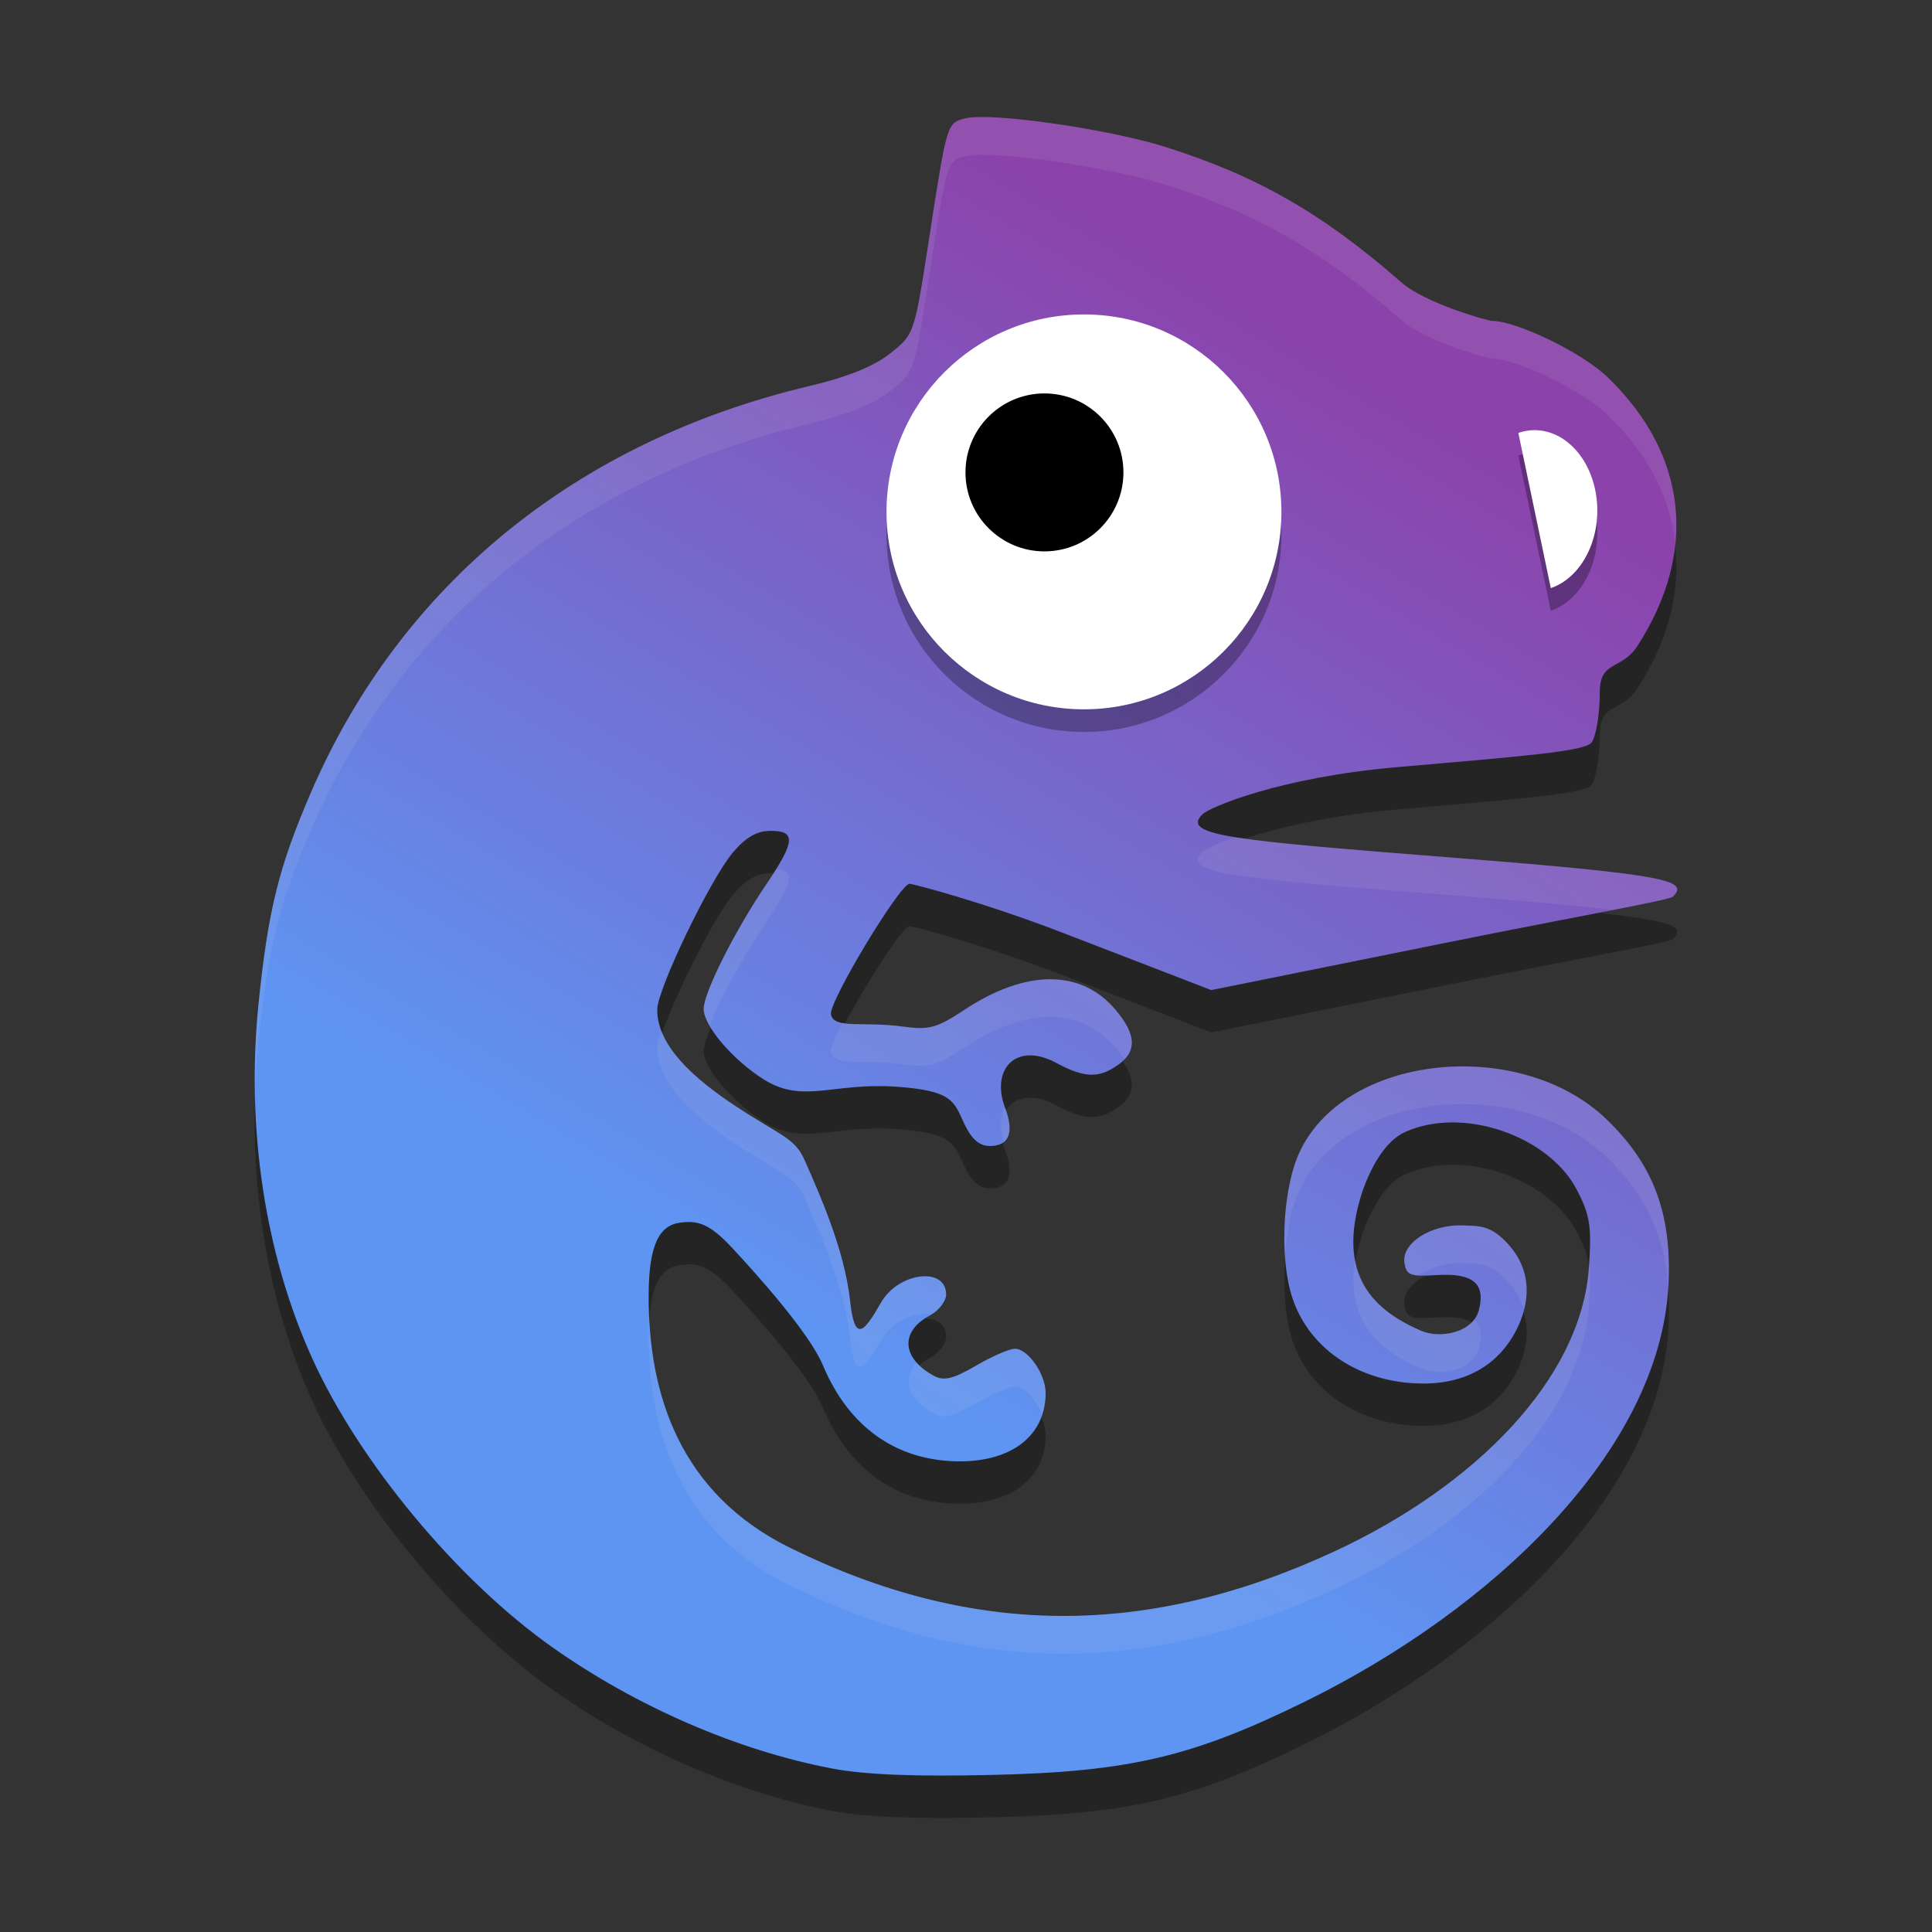 <svg width="512" height="512" version="1.1" viewBox="0 0 384 384" xmlns="http://www.w3.org/2000/svg" xmlns:xlink="http://www.w3.org/1999/xlink"><rect x="0" y="0" width="384" height="384" fill="#333333" stroke="none"/><defs><clipPath><rect width="384" height="384"/></clipPath><clipPath><rect width="384" height="384"/></clipPath><clipPath><rect width="384" height="384"/></clipPath><clipPath><rect width="384" height="384"/></clipPath><linearGradient id="linearGradient897" x1="137.35" x2="224.42" y1="226.31" y2="80.782" gradientTransform="matrix(1.308 0 0 1.308 -59.26 -55.232)" gradientUnits="userSpaceOnUse"><stop stop-color="#5e95f3" offset="0"/><stop stop-color="#8c42ab" offset="1"/></linearGradient></defs><g stroke-width="1.308"><path d="m165.37 359.92c-18.809-3.582-38.835-12.264-55.611-24.113-18.84-13.306-38.309-36.719-47.67-57.327-9.407-20.705-13.219-45.743-10.715-70.434 1.891-18.677 4.042-27.348 10.47-42.218 17.849-41.262 52.759-69.709 99.008-80.674 7.568-1.794 12.81-3.909 16.055-6.469 4.808-3.802 4.824-3.848 7.721-22.591 3.613-23.398 3.562-23.219 7.266-24.149 4.977-1.247 28.242 2.075 39.622 5.652 18.314 5.759 31.39 13.255 46.995 26.934 4.808 4.216 17.241 7.665 18.022 7.665 4.711 0 17.793 6.152 23.081 11.283 15.774 15.294 17.9 34.578 5.876 53.275-3.224 5.018-7.517 2.775-7.517 9.244 0 4.323-0.741 8.83-1.651 10.01-1.329 1.737-13.127 2.683-38.625 4.885-23.24 2.008-37.276 7.956-38.707 9.382-4.246 4.241 5.554 5.13 50.695 8.687 42.218 3.332 46.024 4.492 42.815 7.685-0.69 0.685-19.187 3.929-44.936 9.121l-46.816 9.438-29.417-11.344c-16.183-6.239-29.928-9.78-30.547-9.78-1.926 0-16.096 23.516-15.626 25.943 0.577 3.005 6.505 1.369 14.205 2.422 5.319 0.731 6.806 0.327 12.305-3.306 12.259-8.104 23.235-8.114 30.051-0.025 4.17 4.941 4.308 8.298 0.465 10.991-3.843 2.683-6.628 2.58-12.294-0.45-7.956-4.256-13.01 1.303-10.128 8.932 1.865 4.926 0.812 7.609-2.989 7.609-2.115 0-3.633-1.313-5.105-4.41-2.095-4.405-2.121-6.607-13.669-7.389-12.494-0.843-18.401 3.48-26.208-1.441-6.173-3.889-11.932-10.649-11.932-14.001 0-3.209 6.111-15.381 12.386-24.675 5.83-8.63 6.009-10.726 0.92-10.726-2.708 0-4.911 1.262-7.476 4.277-4.502 5.304-15.059 27.215-15.059 31.262 0 5.575 4.262 11.742 15.606 19.198 8.993 5.912 11.732 6.295 13.659 10.659 2.897 6.556 7.961 17.782 9.065 28.007 0.915 8.493 2.759 6.295 6.142 0.368 3.439-6.04 12.948-7.225 12.948-1.62 0 1.349-1.477 3.24-3.275 4.2-5.953 3.178-5.539 8.559 0.93 12.013 1.911 1.022 3.812 0.552 8.252-2.044 3.173-1.86 6.668-3.378 7.767-3.378 2.601 0 6.106 5.043 6.106 8.789 0 8.344-6.571 13.587-17.031 13.587-12.483 0-22.049-6.704-27.236-19.09-2.764-6.607-13.567-18.533-18.022-23.316-4.415-4.737-6.75-5.554-10.439-5.023-4.129 0.593-6.157 4.497-6.178 14.532-0.041 19.392 6.081 39.228 28.114 50.087 36.193 17.838 70.93 18.043 108.34 0.644 27.609-12.846 48.891-34.072 50.434-56.372 0.567-8.191 0.23-10.358-2.412-15.452-5.483-10.582-22.534-16.719-34.144-11.456-3.776 1.712-6.663 6.602-8.513 11.947-5.406 16.689 2.54 23.556 11.686 27.537 3.751 1.63 10.368 0.465 11.538-4.195 1.313-5.207-1.237-7.302-8.344-6.862-5.376 0.332-6.111 0.046-6.479-2.504-0.542-3.837 5.202-7.547 11.415-7.373 3.664 0.102 5.79 0.01 9.126 3.648 5.181 5.641 4.282 12.233 1.579 17.389-3.275 6.239-9.371 10.424-18.411 10.393-12.882-0.041-23.28-7.2-26.316-18.109-1.819-6.535-1.732-16.99 0.567-24.716 6.668-22.412 44.359-27.006 62.289-9.612 8.646 8.385 13.025 17.905 12.218 32.999-1.758 32.729-34.737 64.272-72.402 82.739-22.31 10.935-34.839 13.863-61.983 14.492-15.457 0.358-25.35-0.036-31.86-1.278z" opacity=".3"/><path d="m165.37 351.5c-18.809-3.582-38.835-12.264-55.611-24.113-18.84-13.306-38.309-36.719-47.67-57.327-9.407-20.705-13.219-45.743-10.715-70.434 1.891-18.677 4.042-27.348 10.47-42.218 17.849-41.262 52.759-69.709 99.008-80.674 7.568-1.794 12.81-3.909 16.055-6.469 4.808-3.802 4.824-3.848 7.721-22.591 3.613-23.398 3.562-23.219 7.266-24.149 4.977-1.247 28.242 2.075 39.622 5.652 18.314 5.759 31.39 13.255 46.995 26.934 4.808 4.216 17.241 7.665 18.022 7.665 4.711 0 17.792 6.152 23.081 11.283 15.774 15.294 17.9 34.578 5.876 53.275-3.224 5.018-7.517 2.775-7.517 9.244 0 4.323-0.741 8.83-1.651 10.01-1.329 1.737-13.127 2.683-38.625 4.885-23.24 2.008-37.276 7.956-38.707 9.382-4.246 4.241 5.554 5.13 50.695 8.687 42.218 3.332 46.024 4.492 42.815 7.685-0.69 0.685-19.187 3.929-44.936 9.121l-46.816 9.438-29.417-11.344c-16.183-6.239-29.928-9.78-30.547-9.78-1.926 0-16.096 23.516-15.626 25.943 0.577 3.005 6.505 1.369 14.205 2.422 5.319 0.731 6.806 0.327 12.305-3.306 12.259-8.104 23.234-8.114 30.051-0.025 4.17 4.941 4.308 8.298 0.465 10.991-3.843 2.683-6.628 2.58-12.294-0.45-7.956-4.256-13.01 1.303-10.128 8.932 1.865 4.926 0.812 7.609-2.989 7.609-2.115 0-3.633-1.313-5.105-4.41-2.095-4.405-2.121-6.607-13.669-7.389-12.494-0.843-18.401 3.48-26.208-1.441-6.173-3.889-11.932-10.649-11.932-14.001 0-3.209 6.111-15.381 12.386-24.675 5.83-8.63 6.009-10.726 0.92-10.726-2.708 0-4.911 1.262-7.476 4.277-4.502 5.304-15.059 27.215-15.059 31.262 0 5.575 4.262 11.742 15.605 19.198 8.993 5.912 11.732 6.295 13.659 10.659 2.897 6.556 7.961 17.782 9.065 28.007 0.915 8.493 2.759 6.295 6.142 0.368 3.439-6.04 12.948-7.225 12.948-1.62 0 1.349-1.477 3.24-3.275 4.2-5.953 3.178-5.539 8.559 0.93 12.013 1.911 1.022 3.812 0.552 8.252-2.044 3.173-1.86 6.668-3.378 7.767-3.378 2.601 0 6.106 5.043 6.106 8.789 0 8.344-6.571 13.587-17.031 13.587-12.483 0-22.049-6.704-27.236-19.09-2.764-6.607-13.567-18.533-18.022-23.316-4.415-4.737-6.75-5.554-10.439-5.023-4.129 0.593-6.157 4.497-6.178 14.532-0.041 19.392 6.081 39.228 28.114 50.087 36.193 17.838 70.93 18.043 108.34 0.644 27.609-12.846 48.891-34.072 50.434-56.372 0.567-8.191 0.23-10.358-2.412-15.452-5.483-10.582-22.534-16.719-34.144-11.456-3.776 1.712-6.663 6.602-8.513 11.947-5.406 16.689 2.54 23.556 11.686 27.537 3.751 1.63 10.368 0.465 11.538-4.195 1.313-5.207-1.237-7.302-8.344-6.862-5.376 0.332-6.111 0.046-6.479-2.504-0.542-3.837 5.202-7.547 11.415-7.373 3.664 0.102 5.79 0.011 9.126 3.648 5.181 5.641 4.282 12.233 1.579 17.389-3.275 6.239-9.371 10.424-18.411 10.393-12.882-0.041-23.28-7.2-26.316-18.109-1.819-6.535-1.732-16.99 0.567-24.716 6.668-22.412 44.359-27.006 62.289-9.612 8.646 8.385 13.025 17.905 12.218 32.999-1.758 32.729-34.737 64.272-72.402 82.739-22.31 10.935-34.839 13.863-61.983 14.492-15.457 0.358-25.35-0.036-31.86-1.278z" fill="url(#linearGradient897)"/><path d="m254.69 106.24c0 21.676-17.568 39.244-39.244 39.244s-39.244-17.568-39.244-39.244c0-21.676 17.568-39.244 39.244-39.244s39.244 17.568 39.244 39.244z" opacity=".3"/><path d="m254.69 101.74c0 21.676-17.568 39.244-39.244 39.244s-39.244-17.568-39.244-39.244c0-21.676 17.568-39.244 39.244-39.244s39.244 17.568 39.244 39.244z" fill="#fff"/><path d="m317.05 101.84c1.783 8.518-2.162 17.271-8.815 19.555l-6.454-30.848c6.653-2.284 13.485 2.775 15.268 11.293z" opacity=".3"/><path d="m223.29 93.894c0 8.671-7.026 15.697-15.697 15.697-8.671 0-15.697-7.026-15.697-15.697 0-8.671 7.026-15.697 15.697-15.697 8.671 0 15.697 7.026 15.697 15.697z"/><path d="m317.05 97.338c1.783 8.518-2.162 17.271-8.815 19.555l-6.454-30.848c6.653-2.284 13.485 2.775 15.268 11.293z" fill="#fff"/></g><path transform="scale(.75)" d="m259.41 31.014c-1.513 0.029-2.723 0.14-3.553 0.348-4.939 1.24-4.871 1.002-9.688 32.199-3.863 24.991-3.884 25.052-10.295 30.121-4.326 3.413-11.318 6.234-21.408 8.625-61.666 14.621-108.21 52.55-132.01 107.57-8.571 19.826-11.44 31.387-13.961 56.289-0.85 8.383-1.148 16.797-0.922 25.137 0.12-5.042 0.411-10.094 0.922-15.137 2.521-24.902 5.39-36.463 13.961-56.289 23.798-55.016 70.344-92.945 132.01-107.57 10.09-2.391 17.082-5.212 21.408-8.625 6.411-5.069 6.432-5.13 10.295-30.121 4.817-31.197 4.748-30.959 9.688-32.199 6.636-1.662 37.655 2.766 52.828 7.535 24.418 7.678 41.855 17.673 62.662 35.912 6.411 5.621 22.987 10.221 24.029 10.221 6.282 0 23.724 8.203 30.775 15.043 10.582 10.259 16.552 21.867 17.836 34.043 1.605-15.792-4.389-31.006-17.836-44.043-7.052-6.84-24.494-15.043-30.775-15.043-1.042 0-17.618-4.6-24.029-10.221-20.807-18.239-38.244-28.234-62.662-35.912-13.276-4.173-38.685-8.084-49.275-7.883zm67.869 190.83c-4.964 1.754-7.928 3.259-8.625 3.953-5.662 5.655 7.407 6.84 67.594 11.582 19.201 1.515 32.335 2.69 41.279 3.754 9.517-1.863 15.373-3.077 15.807-3.508 4.279-4.258-0.796-5.804-57.086-10.246-30.623-2.413-49.002-3.907-58.969-5.535zm-121.53 8.396c-0.782 1.262-1.69 2.658-2.752 4.231-8.367 12.393-16.516 28.622-16.516 32.9 0 1.204 0.572 2.745 1.547 4.445 2.75-6.979 8.795-18.201 14.969-27.346 7.129-10.553 7.903-13.768 2.752-14.23zm72.566 29.264c-6.838 0.006-14.584 2.71-22.756 8.113-7.331 4.844-9.312 5.383-16.404 4.408-6.764-0.925-12.488-0.303-15.836-0.91-1.986 3.827-3.275 6.802-3.106 7.68 0.77 4.006 8.674 1.827 18.941 3.231 7.093 0.974 9.073 0.436 16.404-4.408 16.345-10.806 30.98-10.818 40.068-0.033 0.948 1.123 1.728 2.179 2.363 3.186 3.233-3.339 2.464-7.465-2.363-13.186-4.544-5.393-10.475-8.086-17.312-8.08zm-103.07 13.627c-0.661 1.966-1.07 3.54-1.07 4.426 0 7.433 5.683 15.655 20.809 25.596 11.991 7.883 15.642 8.394 18.211 14.213 3.863 8.741 10.614 23.709 12.086 37.342 1.22 11.323 3.679 8.395 8.189 0.492 2.941-5.165 9.207-7.663 13.326-6.822 2.197-1.338 3.939-3.649 3.939-5.338 0-7.474-12.68-5.893-17.266 2.16-4.51 7.903-6.97 10.831-8.189-0.492-1.472-13.633-8.223-28.601-12.086-37.342-2.569-5.818-6.22-6.33-18.211-14.213-11.448-7.524-17.479-14.063-19.738-20.021zm212.97 9.469c-20.27-0.172-40.131 9.197-45.41 26.939-2.102 7.063-2.817 15.835-2.277 23.461 0.312-4.691 1.058-9.364 2.277-13.461 8.891-29.882 59.145-36.008 83.053-12.816 9.626 9.336 15.266 19.745 16.244 34.639 0.013-0.213 0.033-0.425 0.045-0.639 1.077-20.126-4.761-32.82-16.289-44-9.712-9.422-23.774-14.005-37.643-14.123zm-121.9 10.865c-1.25 2.33-1.454 5.558-0.281 9.193 1.891-1.499 2.019-4.597 0.311-9.109-0.011-0.028-0.019-0.056-0.029-0.084zm121.09 31.268c-8.285-0.232-15.943 4.713-15.221 9.83 0.342 2.373 0.974 3.259 3.731 3.438 2.885-2.046 7.092-3.391 11.49-3.268 4.885 0.136 7.719 0.013 12.168 4.863 2.21 2.406 3.583 4.943 4.32 7.504 1.461-5.668 0.796-11.933-4.32-17.504-4.449-4.851-7.283-4.727-12.168-4.863zm-28.344 9.109c-2.546 16.616 6.868 24.174 17.504 28.803 5.001 2.173 13.825 0.62 15.385-5.594 0.867-3.437 0.465-5.851-1.305-7.348-3.039 3.955-9.892 4.761-14.08 2.941-8.216-3.576-15.695-8.905-17.504-18.803zm62.09 0.781c-0.027 0.431-0.044 0.798-0.076 1.256-2.058 29.733-30.433 58.034-67.244 75.162-49.879 23.199-96.196 22.925-144.45-0.859-27.266-13.437-36.251-37.185-37.359-61.201-0.079 1.365-0.124 2.831-0.127 4.42-0.054 25.856 8.108 52.303 37.486 66.781 48.257 23.785 94.574 24.058 144.45 0.859 36.811-17.128 65.187-45.43 67.244-75.162 0.353-5.101 0.439-8.443 0.076-11.256zm-152.19 22.805c-1.465 0-6.125 2.024-10.355 4.504-5.921 3.461-8.454 4.087-11.002 2.725-1.983-1.059-3.518-2.256-4.643-3.519-4.073 4.202-2.458 9.728 4.643 13.52 2.548 1.363 5.081 0.736 11.002-2.725 4.231-2.48 8.891-4.504 10.355-4.504 2.541 0 5.723 3.613 7.246 7.508 0.59-1.773 0.896-3.708 0.896-5.789 0-4.994-4.675-11.719-8.143-11.719z" fill="#d3d3d3" opacity=".1" stroke-width="1.744"/></svg>
